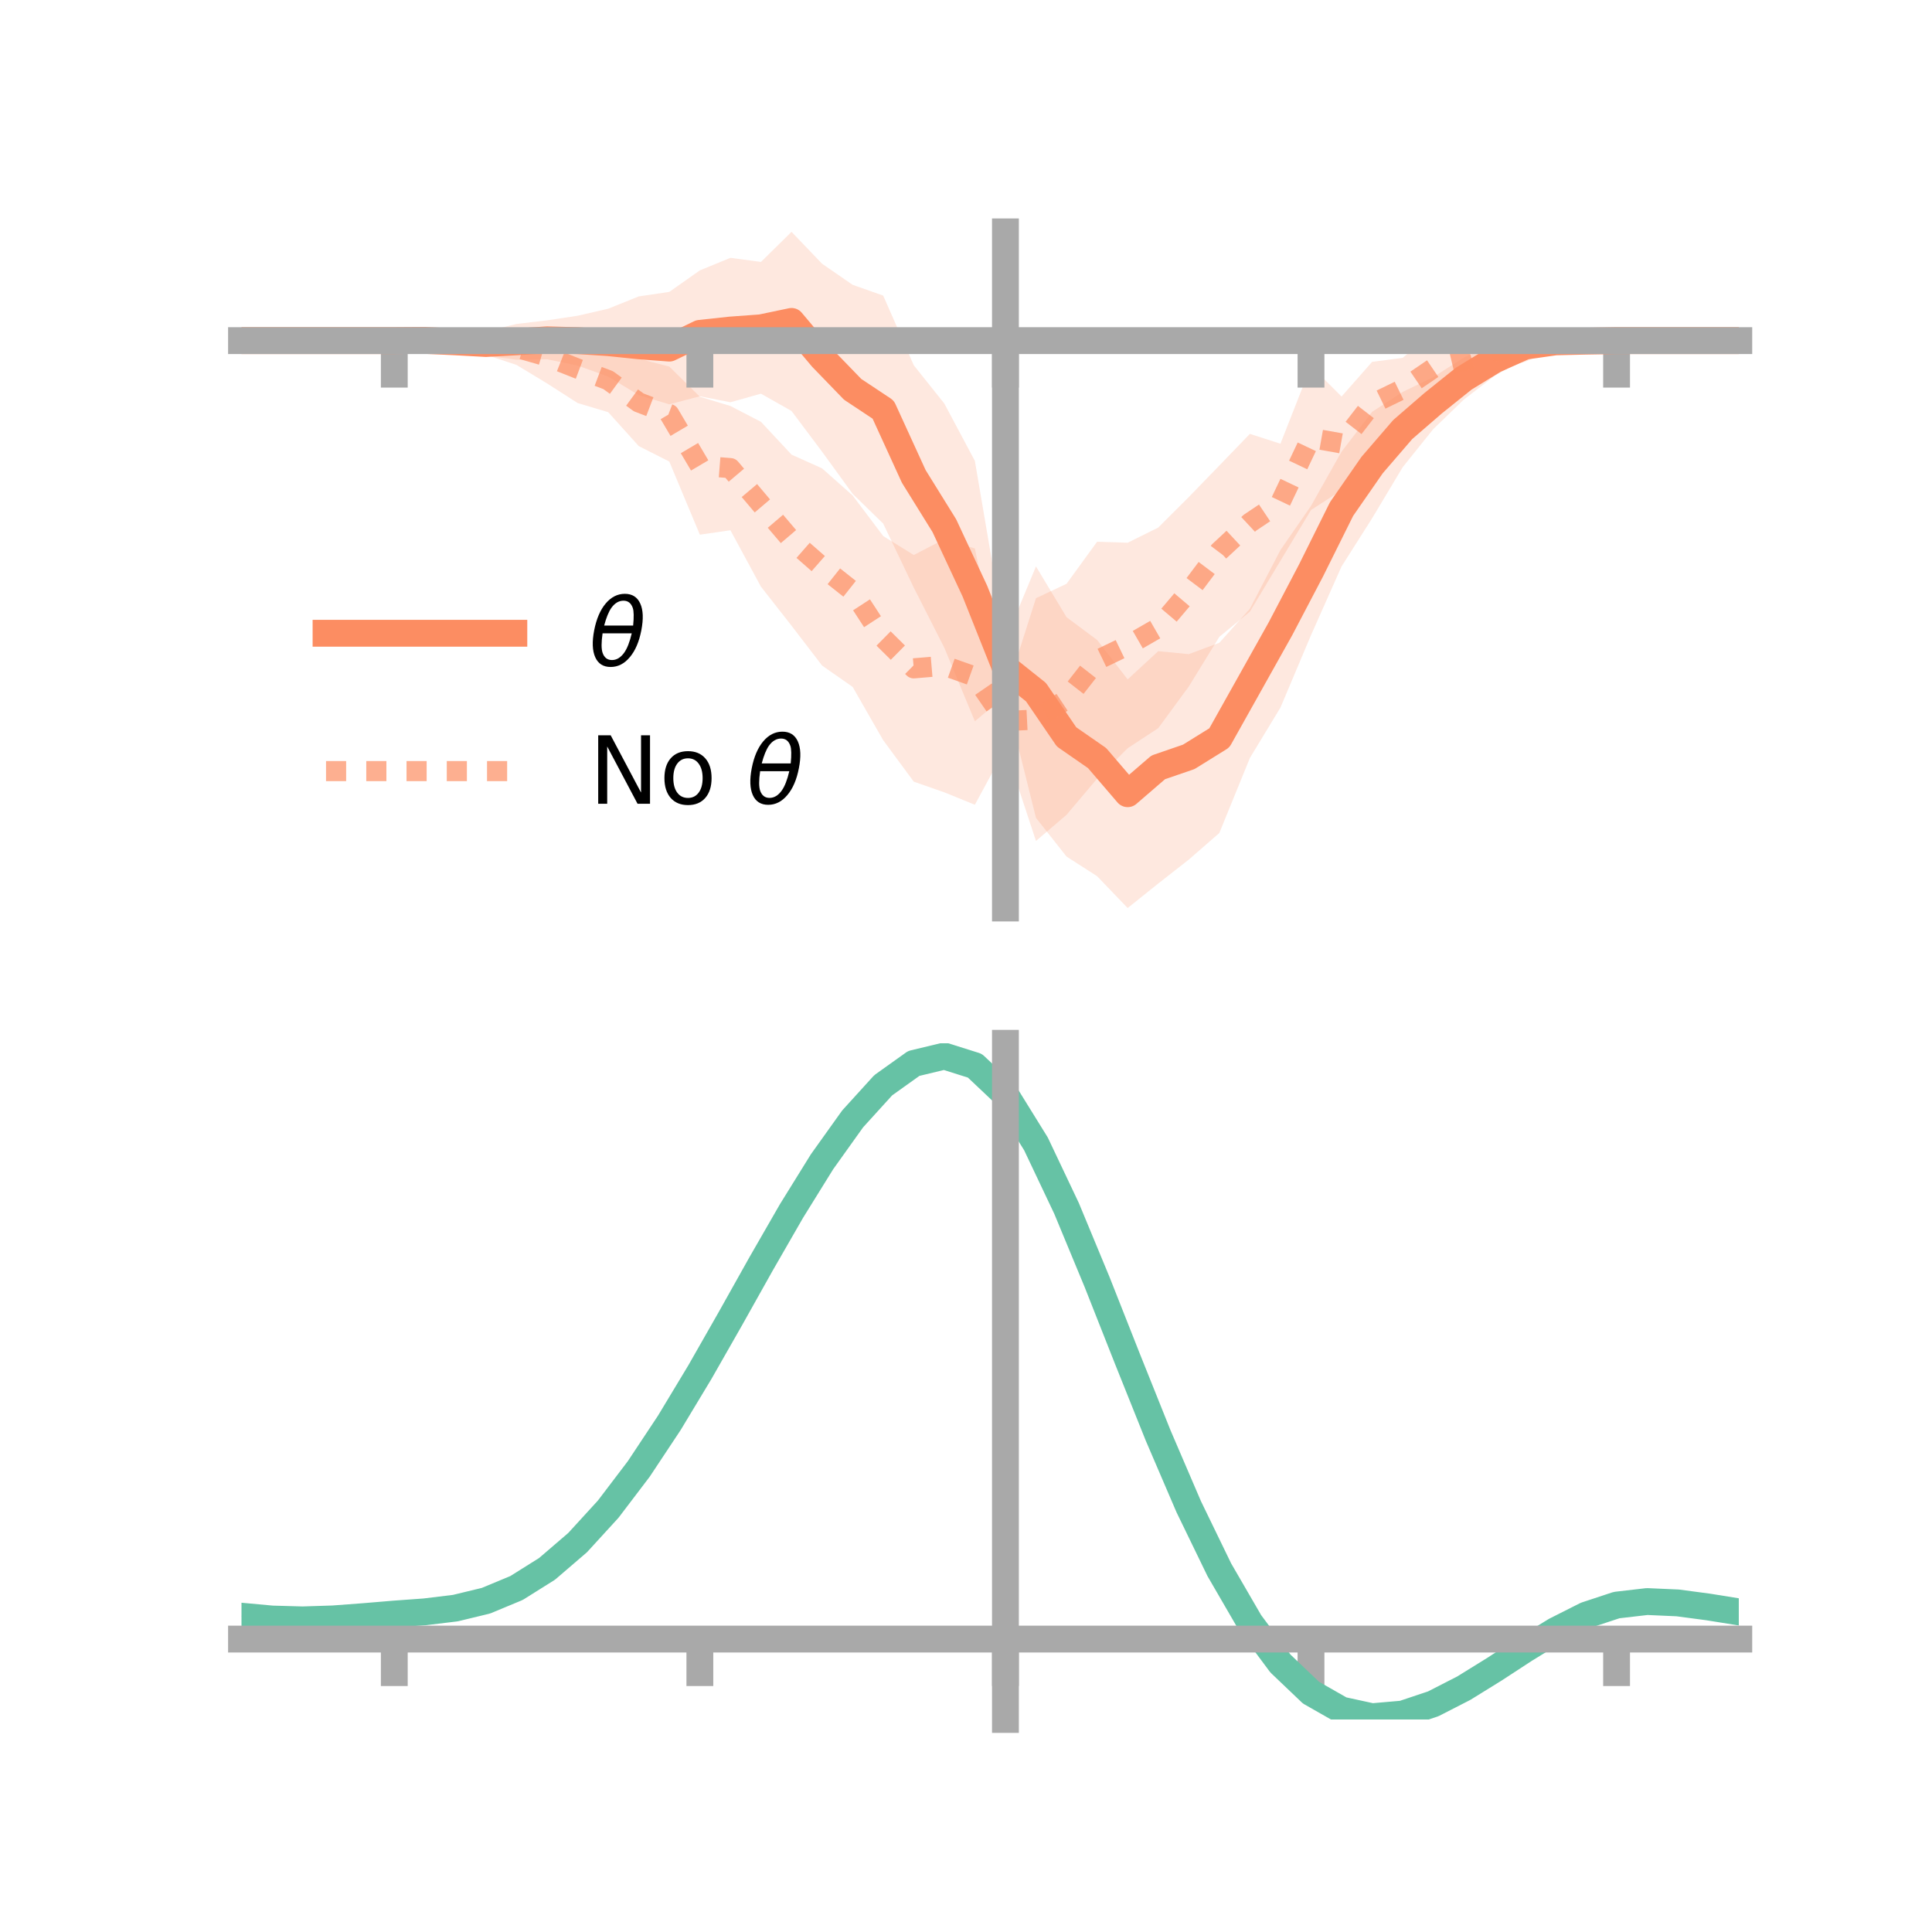 <?xml version="1.0" encoding="utf-8" standalone="no"?>
<!DOCTYPE svg PUBLIC "-//W3C//DTD SVG 1.1//EN"
  "http://www.w3.org/Graphics/SVG/1.1/DTD/svg11.dtd">
<!-- Created with matplotlib (https://matplotlib.org/) -->
<svg height="144pt" version="1.1" viewBox="0 0 144 144" width="144pt" xmlns="http://www.w3.org/2000/svg" xmlns:xlink="http://www.w3.org/1999/xlink">
 <defs>
  <style type="text/css">*{stroke-linecap:butt;stroke-linejoin:round;}</style>
 </defs>
 <g id="figure_1">
  <g id="patch_1">
   <path d="M 0 144 
L 144 144 
L 144 0 
L 0 0 
z
" style="fill:none;"/>
  </g>
  <g id="axes_1">
   <g id="patch_2">
    <path d="M 18 67.68 
L 129.6 67.68 
L 129.6 17.28 
L 18 17.28 
z
" style="fill:none;"/>
   </g>
   <g id="PolyCollection_1">
    <path clip-path="url(#p51c1797bd6)" d="M 18 25.387 
L 18 25.387 
L 20.278 25.387 
L 22.555 25.387 
L 24.833 25.387 
L 27.11 25.387 
L 29.388 25.387 
L 31.665 25.272 
L 33.943 25.02 
L 36.22 24.704 
L 38.498 24.146 
L 40.776 23.876 
L 43.053 23.534 
L 45.331 23.01 
L 47.608 22.093 
L 49.886 21.756 
L 52.163 20.153 
L 54.441 19.217 
L 56.718 19.523 
L 58.996 17.28 
L 61.273 19.658 
L 63.551 21.229 
L 65.829 22.033 
L 68.106 27.222 
L 70.384 30.077 
L 72.661 34.352 
L 74.939 47.707 
L 77.216 42.217 
L 79.494 46.002 
L 81.771 47.698 
L 84.049 50.638 
L 86.327 48.536 
L 88.604 48.755 
L 90.882 47.909 
L 93.159 45.374 
L 95.437 40.995 
L 97.714 37.705 
L 99.992 33.666 
L 102.269 30.696 
L 104.547 29.213 
L 106.824 28.111 
L 109.102 26.654 
L 111.38 25.619 
L 113.657 24.912 
L 115.935 24.977 
L 118.212 25.304 
L 120.49 25.387 
L 122.767 25.387 
L 125.045 25.387 
L 127.322 25.387 
L 129.6 25.387 
L 129.6 25.387 
L 129.6 25.387 
L 127.322 25.387 
L 125.045 25.387 
L 122.767 25.387 
L 120.49 25.387 
L 118.212 25.55 
L 115.935 25.986 
L 113.657 26.696 
L 111.38 28.031 
L 109.102 29.785 
L 106.824 31.986 
L 104.547 34.826 
L 102.269 38.63 
L 99.992 42.219 
L 97.714 47.343 
L 95.437 52.739 
L 93.159 56.496 
L 90.882 62.087 
L 88.604 64.07 
L 86.327 65.855 
L 84.049 67.68 
L 81.771 65.306 
L 79.494 63.844 
L 77.216 60.959 
L 74.939 51.842 
L 72.661 53.761 
L 70.384 48.278 
L 68.106 43.794 
L 65.829 39.026 
L 63.551 36.806 
L 61.273 33.67 
L 58.996 30.633 
L 56.718 29.343 
L 54.441 29.982 
L 52.163 29.537 
L 49.886 30.137 
L 47.608 29.452 
L 45.331 28.065 
L 43.053 27.246 
L 40.776 26.779 
L 38.498 26.813 
L 36.22 26.503 
L 33.943 25.939 
L 31.665 25.472 
L 29.388 25.387 
L 27.11 25.387 
L 24.833 25.387 
L 22.555 25.387 
L 20.278 25.387 
L 18 25.387 
z
" style="fill:#fc8d62;fill-opacity:0.2;"/>
   </g>
   <g id="PolyCollection_2">
    <path clip-path="url(#p51c1797bd6)" d="M 18 25.387 
L 18 25.387 
L 20.278 25.387 
L 22.555 25.387 
L 24.833 25.387 
L 27.11 25.387 
L 29.388 25.387 
L 31.665 25.232 
L 33.943 25.05 
L 36.22 24.513 
L 38.498 24.63 
L 40.776 24.563 
L 43.053 24.911 
L 45.331 25.947 
L 47.608 26.737 
L 49.886 27.322 
L 52.163 29.571 
L 54.441 30.26 
L 56.718 31.441 
L 58.996 33.885 
L 61.273 34.909 
L 63.551 36.93 
L 65.829 39.953 
L 68.106 41.368 
L 70.384 40.186 
L 72.661 40.881 
L 74.939 51.72 
L 77.216 44.586 
L 79.494 43.512 
L 81.771 40.378 
L 84.049 40.452 
L 86.327 39.323 
L 88.604 37.049 
L 90.882 34.699 
L 93.159 32.337 
L 95.437 33.073 
L 97.714 27.277 
L 99.992 29.555 
L 102.269 26.971 
L 104.547 26.672 
L 106.824 24.785 
L 109.102 24.922 
L 111.38 24.874 
L 113.657 24.857 
L 115.935 24.959 
L 118.212 25.27 
L 120.49 25.387 
L 122.767 25.387 
L 125.045 25.387 
L 127.322 25.387 
L 129.6 25.387 
L 129.6 25.387 
L 129.6 25.387 
L 127.322 25.387 
L 125.045 25.387 
L 122.767 25.387 
L 120.49 25.387 
L 118.212 25.583 
L 115.935 25.942 
L 113.657 26.976 
L 111.38 27.537 
L 109.102 28.88 
L 106.824 30.114 
L 104.547 31.324 
L 102.269 33.248 
L 99.992 36.543 
L 97.714 38.013 
L 95.437 41.798 
L 93.159 45.588 
L 90.882 47.466 
L 88.604 51.171 
L 86.327 54.274 
L 84.049 55.769 
L 81.771 58.038 
L 79.494 60.731 
L 77.216 62.681 
L 74.939 55.772 
L 72.661 59.983 
L 70.384 59.056 
L 68.106 58.26 
L 65.829 55.172 
L 63.551 51.199 
L 61.273 49.606 
L 58.996 46.637 
L 56.718 43.729 
L 54.441 39.522 
L 52.163 39.852 
L 49.886 34.402 
L 47.608 33.248 
L 45.331 30.72 
L 43.053 30.041 
L 40.776 28.58 
L 38.498 27.2 
L 36.22 26.446 
L 33.943 25.935 
L 31.665 25.526 
L 29.388 25.387 
L 27.11 25.387 
L 24.833 25.387 
L 22.555 25.387 
L 20.278 25.387 
L 18 25.387 
z
" style="fill:#fc8d62;fill-opacity:0.2;"/>
   </g>
   <g id="matplotlib.axis_1">
    <g id="xtick_1">
     <g id="line2d_1">
      <defs>
       <path d="M 0 0 
L 0 3.5 
" id="m3e8b00ab31" style="stroke:#a9a9a9;stroke-width:2;"/>
      </defs>
      <g>
       <use style="fill:#a9a9a9;stroke:#a9a9a9;stroke-width:2;" x="29.388" xlink:href="#m3e8b00ab31" y="25.387"/>
      </g>
     </g>
    </g>
    <g id="xtick_2">
     <g id="line2d_2">
      <g>
       <use style="fill:#a9a9a9;stroke:#a9a9a9;stroke-width:2;" x="52.163" xlink:href="#m3e8b00ab31" y="25.387"/>
      </g>
     </g>
    </g>
    <g id="xtick_3">
     <g id="line2d_3">
      <g>
       <use style="fill:#a9a9a9;stroke:#a9a9a9;stroke-width:2;" x="74.939" xlink:href="#m3e8b00ab31" y="25.387"/>
      </g>
     </g>
    </g>
    <g id="xtick_4">
     <g id="line2d_4">
      <g>
       <use style="fill:#a9a9a9;stroke:#a9a9a9;stroke-width:2;" x="97.714" xlink:href="#m3e8b00ab31" y="25.387"/>
      </g>
     </g>
    </g>
    <g id="xtick_5">
     <g id="line2d_5">
      <g>
       <use style="fill:#a9a9a9;stroke:#a9a9a9;stroke-width:2;" x="120.49" xlink:href="#m3e8b00ab31" y="25.387"/>
      </g>
     </g>
    </g>
   </g>
   <g id="matplotlib.axis_2"/>
   <g id="line2d_6">
    <path clip-path="url(#p51c1797bd6)" d="M 18 25.387 
L 20.278 25.387 
L 22.555 25.387 
L 24.833 25.387 
L 27.11 25.387 
L 29.388 25.387 
L 31.665 25.372 
L 33.943 25.479 
L 36.22 25.604 
L 38.498 25.479 
L 40.776 25.327 
L 43.053 25.39 
L 45.331 25.538 
L 47.608 25.773 
L 49.886 25.947 
L 52.163 24.845 
L 54.441 24.599 
L 56.718 24.433 
L 58.996 23.956 
L 61.273 26.664 
L 63.551 29.018 
L 65.829 30.53 
L 68.106 35.508 
L 70.384 39.178 
L 72.661 44.057 
L 74.939 49.775 
L 77.216 51.588 
L 79.494 54.923 
L 81.771 56.502 
L 84.049 59.159 
L 86.327 57.195 
L 88.604 56.412 
L 90.882 54.998 
L 93.159 50.935 
L 95.437 46.867 
L 97.714 42.524 
L 99.992 37.942 
L 102.269 34.663 
L 104.547 32.019 
L 106.824 30.048 
L 109.102 28.22 
L 111.38 26.825 
L 113.657 25.804 
L 115.935 25.481 
L 118.212 25.427 
L 120.49 25.387 
L 122.767 25.387 
L 125.045 25.387 
L 127.322 25.387 
L 129.6 25.387 
" style="fill:none;stroke:#fc8d62;stroke-linecap:square;stroke-width:2;"/>
   </g>
   <g id="line2d_7">
    <path clip-path="url(#p51c1797bd6)" d="M 18 25.387 
L 20.278 25.387 
L 22.555 25.387 
L 24.833 25.387 
L 27.11 25.387 
L 29.388 25.387 
L 31.665 25.379 
L 33.943 25.492 
L 36.22 25.48 
L 38.498 25.915 
L 40.776 26.572 
L 43.053 27.476 
L 45.331 28.334 
L 47.608 29.993 
L 49.886 30.862 
L 52.163 34.711 
L 54.441 34.891 
L 56.718 37.585 
L 58.996 40.261 
L 61.273 42.257 
L 63.551 44.064 
L 65.829 47.563 
L 68.106 49.814 
L 70.384 49.621 
L 72.661 50.432 
L 74.939 53.746 
L 77.216 53.633 
L 79.494 52.122 
L 81.771 49.208 
L 84.049 48.111 
L 86.327 46.798 
L 88.604 44.11 
L 90.882 41.083 
L 93.159 38.963 
L 95.437 37.436 
L 97.714 32.645 
L 99.992 33.049 
L 102.269 30.109 
L 104.547 28.998 
L 106.824 27.449 
L 109.102 26.901 
L 111.38 26.205 
L 113.657 25.916 
L 115.935 25.45 
L 118.212 25.426 
L 120.49 25.387 
L 122.767 25.387 
L 125.045 25.387 
L 127.322 25.387 
L 129.6 25.387 
" style="fill:none;stroke:#fc8d62;stroke-dasharray:1.5,1.5;stroke-dashoffset:0;stroke-opacity:0.7;stroke-width:1.5;"/>
   </g>
   <g id="patch_3">
    <path d="M 74.939 67.68 
L 74.939 17.28 
" style="fill:none;stroke:#a9a9a9;stroke-linecap:square;stroke-linejoin:miter;stroke-width:2;"/>
   </g>
   <g id="patch_4">
    <path d="M 129.6 67.68 
L 129.6 17.28 
" style="fill:none;"/>
   </g>
   <g id="patch_5">
    <path d="M 18 25.387 
L 129.6 25.387 
" style="fill:none;stroke:#a9a9a9;stroke-linecap:square;stroke-linejoin:miter;stroke-width:2;"/>
   </g>
   <g id="patch_6">
    <path d="M 18 17.28 
L 129.6 17.28 
" style="fill:none;"/>
   </g>
   <g id="legend_1">
    <g id="line2d_8">
     <path d="M 24.3 47.2 
L 38.3 47.2 
" style="fill:none;stroke:#fc8d62;stroke-linecap:square;stroke-width:2;"/>
    </g>
    <g id="line2d_9"/>
    <g id="text_1">
     <!-- $\theta$ -->
     <g transform="translate(43.9 49.65)scale(0.07 -0.07)">
      <defs>
       <path d="M 45.516 34.672 
L 14.453 34.672 
Q 12.359 20.062 14.5 13.875 
Q 17.188 6.25 24.469 6.25 
Q 31.781 6.25 37.359 13.922 
Q 42.234 20.656 45.516 34.672 
z
M 47.016 42.969 
Q 48.344 56.844 46.625 61.719 
Q 43.953 69.438 36.766 69.438 
Q 29.297 69.438 23.828 61.812 
Q 19.531 55.672 16.156 42.969 
z
M 38.188 76.766 
Q 49.906 76.766 54.594 66.406 
Q 59.281 56.109 55.719 37.844 
Q 52.203 19.625 43.453 9.281 
Q 34.766 -1.125 23.047 -1.125 
Q 11.281 -1.125 6.641 9.281 
Q 2 19.625 5.516 37.844 
Q 9.078 56.109 17.719 66.406 
Q 26.422 76.766 38.188 76.766 
z
" id="DejaVuSans-Oblique-952"/>
      </defs>
      <use transform="translate(0 0.234)" xlink:href="#DejaVuSans-Oblique-952"/>
     </g>
    </g>
    <g id="line2d_10">
     <path d="M 24.3 57.474 
L 38.3 57.474 
" style="fill:none;stroke:#fc8d62;stroke-dasharray:1.5,1.5;stroke-dashoffset:0;stroke-opacity:0.7;stroke-width:1.5;"/>
    </g>
    <g id="line2d_11"/>
    <g id="text_2">
     <!-- No $\theta$ -->
     <g transform="translate(43.9 59.924)scale(0.07 -0.07)">
      <defs>
       <path d="M 9.812 72.906 
L 23.094 72.906 
L 55.422 11.922 
L 55.422 72.906 
L 64.984 72.906 
L 64.984 0 
L 51.703 0 
L 19.391 60.984 
L 19.391 0 
L 9.812 0 
z
" id="DejaVuSans-78"/>
       <path d="M 30.609 48.391 
Q 23.391 48.391 19.188 42.75 
Q 14.984 37.109 14.984 27.297 
Q 14.984 17.484 19.156 11.844 
Q 23.344 6.203 30.609 6.203 
Q 37.797 6.203 41.984 11.859 
Q 46.188 17.531 46.188 27.297 
Q 46.188 37.016 41.984 42.703 
Q 37.797 48.391 30.609 48.391 
z
M 30.609 56 
Q 42.328 56 49.016 48.375 
Q 55.719 40.766 55.719 27.297 
Q 55.719 13.875 49.016 6.219 
Q 42.328 -1.422 30.609 -1.422 
Q 18.844 -1.422 12.172 6.219 
Q 5.516 13.875 5.516 27.297 
Q 5.516 40.766 12.172 48.375 
Q 18.844 56 30.609 56 
z
" id="DejaVuSans-111"/>
       <path id="DejaVuSans-32"/>
      </defs>
      <use transform="translate(0 0.234)" xlink:href="#DejaVuSans-78"/>
      <use transform="translate(74.805 0.234)" xlink:href="#DejaVuSans-111"/>
      <use transform="translate(135.986 0.234)" xlink:href="#DejaVuSans-32"/>
      <use transform="translate(167.773 0.234)" xlink:href="#DejaVuSans-Oblique-952"/>
     </g>
    </g>
   </g>
  </g>
  <g id="axes_2">
   <g id="patch_7">
    <path d="M 18 128.16 
L 129.6 128.16 
L 129.6 77.76 
L 18 77.76 
z
" style="fill:none;"/>
   </g>
   <g id="PolyCollection_3">
    <path clip-path="url(#pff04202e11)" d="M 18 120.503 
L 18 120.422 
L 20.278 120.641 
L 22.555 120.706 
L 24.833 120.626 
L 27.11 120.448 
L 29.388 120.249 
L 31.665 120.079 
L 33.943 119.797 
L 36.22 119.241 
L 38.498 118.283 
L 40.776 116.832 
L 43.053 114.837 
L 45.331 112.29 
L 47.608 109.223 
L 49.886 105.704 
L 52.163 101.834 
L 54.441 97.743 
L 56.718 93.585 
L 58.996 89.536 
L 61.273 85.784 
L 63.551 82.528 
L 65.829 79.971 
L 68.106 78.316 
L 70.384 77.76 
L 72.661 78.491 
L 74.939 80.678 
L 77.216 84.41 
L 79.494 89.287 
L 81.771 94.863 
L 84.049 100.721 
L 86.327 106.495 
L 88.604 111.885 
L 90.882 116.657 
L 93.159 120.645 
L 95.437 123.751 
L 97.714 125.943 
L 99.992 127.25 
L 102.269 127.749 
L 104.547 127.555 
L 106.824 126.806 
L 109.102 125.657 
L 111.38 124.271 
L 113.657 122.811 
L 115.935 121.436 
L 118.212 120.299 
L 120.49 119.551 
L 122.767 119.289 
L 125.045 119.395 
L 127.322 119.708 
L 129.6 120.086 
L 129.6 120.193 
L 129.6 120.193 
L 127.322 119.84 
L 125.045 119.547 
L 122.767 119.451 
L 120.49 119.717 
L 118.212 120.472 
L 115.935 121.635 
L 113.657 123.053 
L 111.38 124.564 
L 109.102 125.998 
L 106.824 127.183 
L 104.547 127.955 
L 102.269 128.16 
L 99.992 127.668 
L 97.714 126.378 
L 95.437 124.232 
L 93.159 121.211 
L 90.882 117.349 
L 88.604 112.733 
L 86.327 107.519 
L 84.049 101.928 
L 81.771 96.252 
L 79.494 90.844 
L 77.216 86.111 
L 74.939 82.49 
L 72.661 80.374 
L 70.384 79.67 
L 68.106 80.21 
L 65.829 81.806 
L 63.551 84.264 
L 61.273 87.387 
L 58.996 90.979 
L 56.718 94.849 
L 54.441 98.817 
L 52.163 102.717 
L 49.886 106.403 
L 47.608 109.755 
L 45.331 112.679 
L 43.053 115.114 
L 40.776 117.032 
L 38.498 118.439 
L 36.22 119.376 
L 33.943 119.922 
L 31.665 120.195 
L 29.388 120.356 
L 27.11 120.539 
L 24.833 120.7 
L 22.555 120.766 
L 20.278 120.703 
L 18 120.503 
z
" style="fill:#66c2a5;fill-opacity:0.2;"/>
   </g>
   <g id="matplotlib.axis_3">
    <g id="xtick_6">
     <g id="line2d_12">
      <g>
       <use style="fill:#a9a9a9;stroke:#a9a9a9;stroke-width:2;" x="29.388" xlink:href="#m3e8b00ab31" y="122.168"/>
      </g>
     </g>
    </g>
    <g id="xtick_7">
     <g id="line2d_13">
      <g>
       <use style="fill:#a9a9a9;stroke:#a9a9a9;stroke-width:2;" x="52.163" xlink:href="#m3e8b00ab31" y="122.168"/>
      </g>
     </g>
    </g>
    <g id="xtick_8">
     <g id="line2d_14">
      <g>
       <use style="fill:#a9a9a9;stroke:#a9a9a9;stroke-width:2;" x="74.939" xlink:href="#m3e8b00ab31" y="122.168"/>
      </g>
     </g>
    </g>
    <g id="xtick_9">
     <g id="line2d_15">
      <g>
       <use style="fill:#a9a9a9;stroke:#a9a9a9;stroke-width:2;" x="97.714" xlink:href="#m3e8b00ab31" y="122.168"/>
      </g>
     </g>
    </g>
    <g id="xtick_10">
     <g id="line2d_16">
      <g>
       <use style="fill:#a9a9a9;stroke:#a9a9a9;stroke-width:2;" x="120.49" xlink:href="#m3e8b00ab31" y="122.168"/>
      </g>
     </g>
    </g>
   </g>
   <g id="matplotlib.axis_4"/>
   <g id="line2d_17">
    <path clip-path="url(#pff04202e11)" d="M 18 120.462 
L 20.278 120.672 
L 22.555 120.736 
L 24.833 120.663 
L 27.11 120.493 
L 29.388 120.302 
L 31.665 120.137 
L 33.943 119.859 
L 36.22 119.308 
L 38.498 118.361 
L 40.776 116.932 
L 43.053 114.976 
L 45.331 112.485 
L 47.608 109.489 
L 49.886 106.053 
L 52.163 102.275 
L 54.441 98.28 
L 56.718 94.217 
L 58.996 90.257 
L 61.273 86.585 
L 63.551 83.396 
L 65.829 80.889 
L 68.106 79.263 
L 70.384 78.715 
L 72.661 79.432 
L 74.939 81.584 
L 77.216 85.26 
L 79.494 90.066 
L 81.771 95.558 
L 84.049 101.324 
L 86.327 107.007 
L 88.604 112.309 
L 90.882 117.003 
L 93.159 120.928 
L 95.437 123.991 
L 97.714 126.161 
L 99.992 127.459 
L 102.269 127.954 
L 104.547 127.755 
L 106.824 126.994 
L 109.102 125.827 
L 111.38 124.418 
L 113.657 122.932 
L 115.935 121.535 
L 118.212 120.386 
L 120.49 119.634 
L 122.767 119.37 
L 125.045 119.471 
L 127.322 119.774 
L 129.6 120.14 
" style="fill:none;stroke:#66c2a5;stroke-linecap:square;stroke-width:2;"/>
   </g>
   <g id="patch_8">
    <path d="M 74.939 128.16 
L 74.939 77.76 
" style="fill:none;stroke:#a9a9a9;stroke-linecap:square;stroke-linejoin:miter;stroke-width:2;"/>
   </g>
   <g id="patch_9">
    <path d="M 129.6 128.16 
L 129.6 77.76 
" style="fill:none;"/>
   </g>
   <g id="patch_10">
    <path d="M 18 122.168 
L 129.6 122.168 
" style="fill:none;stroke:#a9a9a9;stroke-linecap:square;stroke-linejoin:miter;stroke-width:2;"/>
   </g>
   <g id="patch_11">
    <path d="M 18 77.76 
L 129.6 77.76 
" style="fill:none;"/>
   </g>
  </g>
 </g>
 <defs>
  <clipPath id="p51c1797bd6">
   <rect height="50.4" width="111.6" x="18" y="17.28"/>
  </clipPath>
  <clipPath id="pff04202e11">
   <rect height="50.4" width="111.6" x="18" y="77.76"/>
  </clipPath>
 </defs>
</svg>
